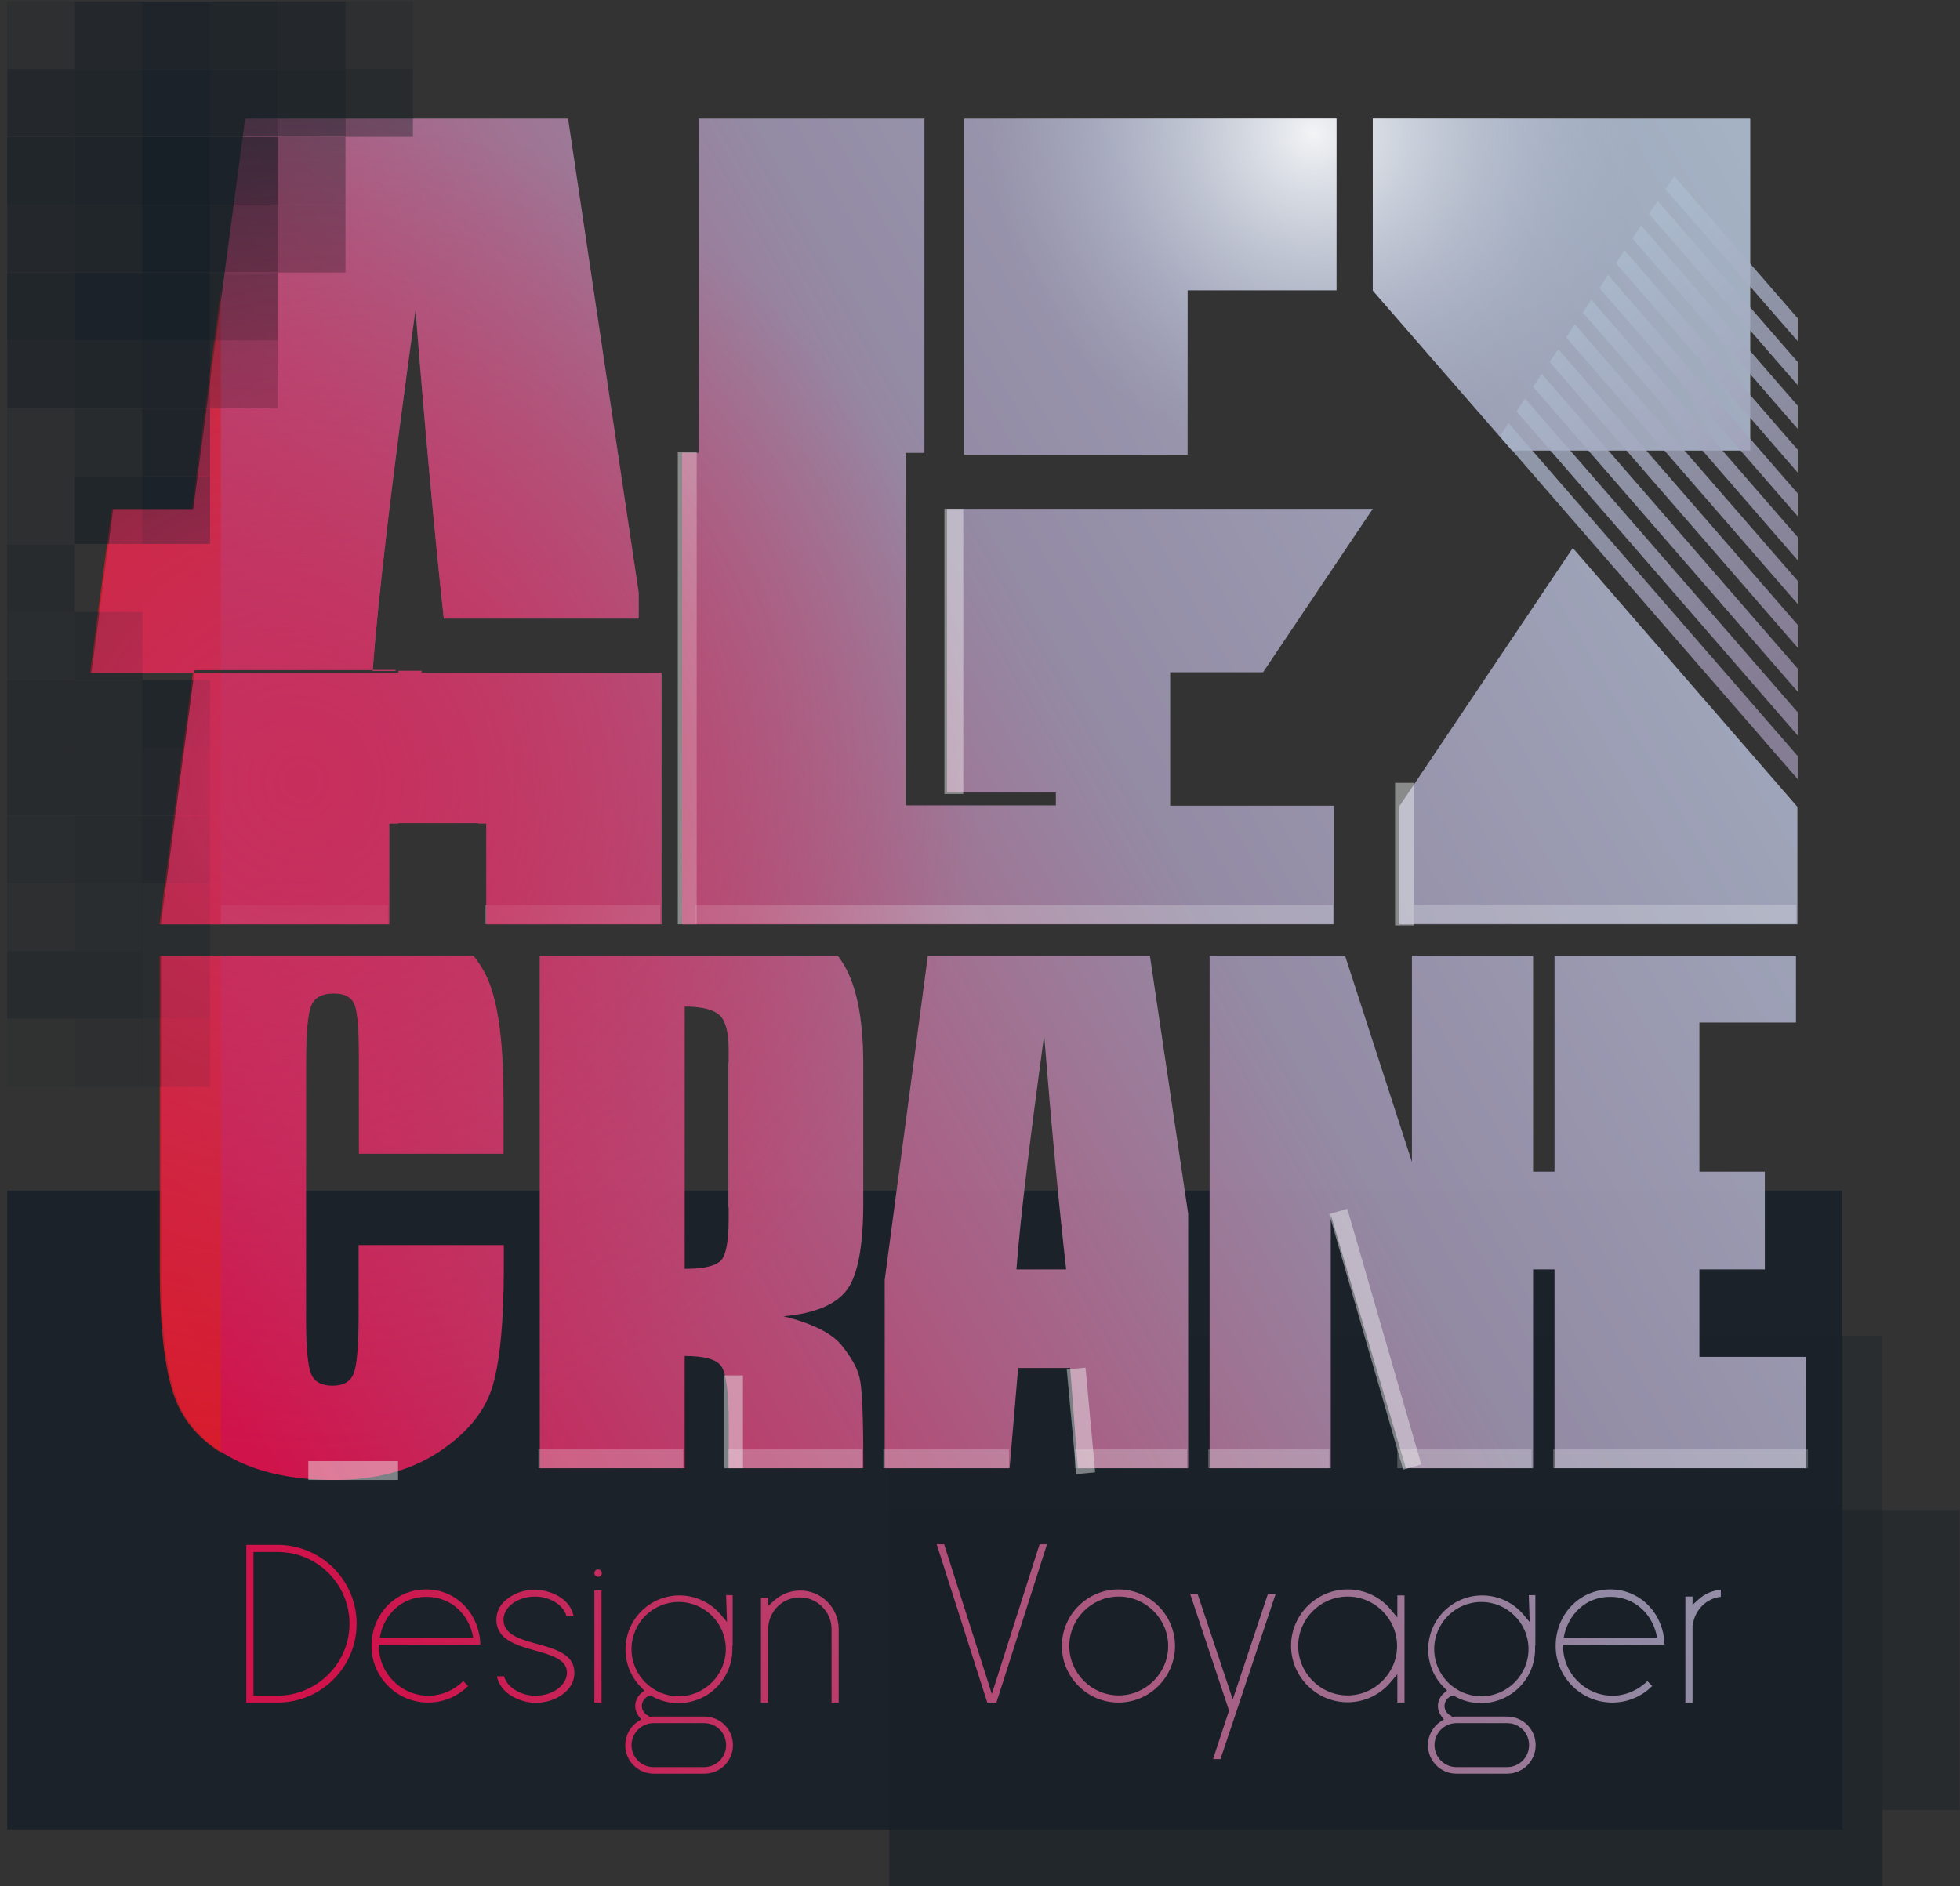 <?xml version="1.0" encoding="utf-8"?>
<!-- Generator: Adobe Illustrator 22.0.1, SVG Export Plug-In . SVG Version: 6.00 Build 0)  -->
<svg version="1.1" id="Layer_1" xmlns="http://www.w3.org/2000/svg" xmlns:xlink="http://www.w3.org/1999/xlink" x="0px" y="0px"
	 viewBox="0 0 685.9 660.2" style="enable-background:new 0 0 685.9 660.2;" xml:space="preserve">
<rect x="0" y="0" width="685.9" height="660.2" fill="#333333" stroke="none"/>
<style type="text/css">
	.st0{opacity:0.3;fill:#171F27;enable-background:new    ;}
	.st1{opacity:0.4;fill:#171F27;enable-background:new    ;}
	.st2{opacity:0.8;fill:#171F27;enable-background:new    ;}
	.st3{opacity:0.94;fill:url(#SVGID_1_);enable-background:new    ;}
	.st4{opacity:0.8;fill:url(#x_lines_1_);enable-background:new    ;}
	.st5{opacity:0.8;fill:#D81F26;enable-background:new    ;}
	.st6{opacity:0.45;fill:#F2F4F5;enable-background:new    ;}
	.st7{opacity:0.25;fill:#F2F4F5;enable-background:new    ;}
	.st8{opacity:0.2;fill:#171F27;enable-background:new    ;}
	.st9{opacity:0.5;fill:#171F27;enable-background:new    ;}
	.st10{opacity:0.7;fill:#171F27;enable-background:new    ;}
	.st11{opacity:0.6;fill:#171F27;enable-background:new    ;}
	.st12{fill:#171F27;}
	.st13{opacity:0.9;fill:#171F27;enable-background:new    ;}
	.st14{opacity:0.1;fill:#171F27;enable-background:new    ;}
	.st15{fill:url(#SVGID_2_);}
	.st16{fill:url(#SVGID_3_);}
	.st17{fill:url(#SVGID_4_);}
	.st18{fill:url(#SVGID_5_);}
	.st19{fill:url(#SVGID_6_);}
	.st20{fill:url(#SVGID_7_);}
	.st21{fill:url(#SVGID_8_);}
	.st22{fill:url(#SVGID_9_);}
	.st23{fill:url(#SVGID_10_);}
</style>
<g>
	<rect x="311.2" y="467.5" class="st0" width="347.5" height="61"/>
	<rect x="658.8" y="528.5" class="st1" width="27" height="105"/>
	<polygon class="st0" points="311.2,528.5 311.2,660.5 658.8,660.5 658.8,633.5 658.8,528.5 	"/>
	<polygon class="st1" points="311.2,528.5 311.2,660.5 658.8,660.5 658.8,633.5 658.8,528.5 	"/>
</g>
<rect x="2.5" y="416.7" class="st2" width="642.2" height="223.6"/>
<linearGradient id="SVGID_1_" gradientUnits="userSpaceOnUse" x1="657.176" y1="918.309" x2="69.412" y2="1257.139" gradientTransform="matrix(1 0 0 1 0 -783)">
	<stop  offset="0" style="stop-color:#ABBACD"/>
	<stop  offset="0.436" style="stop-color:#9A90AC"/>
	<stop  offset="1" style="stop-color:#DB124E"/>
</linearGradient>
<path class="st3" d="M124.8,568.3c0,15.2-12.4,27.6-27.6,27.6h-11v-55.2h10.9C112.4,540.7,124.8,553.1,124.8,568.3z M122.3,568.3
	c0-13.9-11.3-25.1-25.1-25.1h-8.5v50.3h8.4C111.1,593.4,122.3,582.1,122.3,568.3z M132.6,575.7c0,0.2,0,0.4,0,0.5
	c0,9.5,7.8,17.3,17.3,17.3c4.7,0,9.1-2,12.2-5.1l1.7,1.7c-3.6,3.6-8.5,5.8-14,5.8c-10.9,0-19.8-8.9-19.8-19.8
	c0-10.9,8.2-19.8,19.1-19.8c9.9,0,17.4,7.3,18.8,16.8c0.1,0.8,0.2,1.6,0.2,2.5h-2.5L132.6,575.7L132.6,575.7z M132.9,573.2h32.7
	c-1.4-8.2-7.8-14.3-16.3-14.3C140.7,558.8,134.3,565,132.9,573.2z M200.7,565.6h-2.5c-0.9-3.7-5.7-6.8-10.9-6.8
	c-6.1,0-11.1,3.6-11.1,8.1c0,5.2,5.7,6.8,11.8,8.5c3,0.8,6.2,1.7,8.6,3.1c3,1.7,4.4,3.9,4.4,7c0,2.9-1.4,5.6-4.1,7.5
	c-2.5,1.9-5.9,3-9.5,3c-3.2,0-6.7-1.2-9.3-3c-2.3-1.7-3.8-3.9-4.2-6.3h2.5c0.9,3.7,5.7,6.8,10.9,6.8c6.1,0,11.1-3.6,11.1-8.1
	c0-4.6-5.4-6.1-11.1-7.7c-6.4-1.8-13.6-3.8-13.6-10.8c0-2.9,1.4-5.6,4.1-7.5c2.5-1.9,5.9-3,9.5-3c3.2,0,6.7,1.2,9.3,3
	C198.9,561.1,200.3,563.3,200.7,565.6z M208,550.6c0-0.7,0.5-1.3,1.3-1.3c0.7,0,1.3,0.5,1.3,1.3c0,0.7-0.5,1.3-1.3,1.3
	C208.5,551.8,208,551.3,208,550.6z M208,556.6h2.5v39.3H208V556.6z M254.1,558.3h2.3V576h-0.1v1.2c0,10.4-8.4,18.9-18.9,18.9
	c-3.2,0-6.5-0.8-9.2-2.4l-0.4-0.3l-0.4,0.1c-1.6,0.4-2.8,1.9-2.8,3.6c0,1.6,1.1,3,2.5,3.5v0.3l1.3-0.1c0.2,0,0.3,0,0.4,0h17.7
	c5.6,0,10,4.5,10,10c0,5.6-4.5,10-10,10h-17.7c-5.6,0-10-4.5-10-10c0-3.3,1.7-6.5,4.5-8.3l1.1-0.7l-0.8-1c-0.8-1.1-1.3-2.3-1.3-3.7
	c0-1.8,0.8-3.4,2.2-4.6l1-0.8l-0.9-0.9c-3.7-3.6-5.7-8.4-5.7-13.5c0-10.4,8.4-18.9,18.9-18.9c5.6,0,10.9,2.5,14.5,6.8l2.1,2.5
	L254.1,558.3L254.1,558.3z M254,577.2c0-9.1-7.4-16.5-16.5-16.5s-16.5,7.4-16.5,16.5s7.4,16.5,16.5,16.5S254,586.2,254,577.2z
	 M221,610.8c0,4.2,3.4,7.7,7.7,7.7h17.7c4.2,0,7.7-3.4,7.7-7.7s-3.4-7.7-7.7-7.7h-17.7C224.5,603.1,221,606.6,221,610.8z
	 M293.5,570.2v25.7H291v-25.7c0-6.1-5-11.1-11.1-11.1c-5.7,0-10.4,4.3-11,9.9h-0.1v27h-2.5v-36.8h2.5v2.9l2.1-1.9
	c2.5-2.2,5.7-3.5,9-3.5C287.4,556.6,293.5,562.7,293.5,570.2z M347.1,592.9l16.7-52.4h2.6l-17.7,55.4h-3.2l-17.7-55.4h2.6
	L347.1,592.9z M411.2,576.1c0,10.9-8.9,19.8-19.8,19.8s-19.8-8.9-19.8-19.8c0-10.9,8.9-19.8,19.8-19.8
	C402.3,556.3,411.2,565.2,411.2,576.1z M408.8,576.1c0-9.5-7.8-17.3-17.3-17.3s-17.3,7.8-17.3,17.3s7.8,17.3,17.3,17.3
	C401,593.4,408.8,585.6,408.8,576.1z M446.4,557.9L432.7,599l-5.6,16.7h-2.6l5.6-17l-13.6-40.8h2.6l12.3,36.9l12.3-36.9H446.4z
	 M471.6,556.3c5.9,0,11.5,2.6,15.2,7.2l2.2,2.6v-7.7h2.5v37.5H489V586l-2.2,2.6c-3.8,4.6-9.3,7.2-15.2,7.2
	c-10.9,0-19.8-8.9-19.8-19.8C451.8,565.2,460.7,556.3,471.6,556.3z M471.6,558.8c-9.5,0-17.3,7.8-17.3,17.3s7.8,17.3,17.3,17.3
	s17.3-7.8,17.3-17.3S481.1,558.8,471.6,558.8z M535,558.3h2.3V576h-0.1v1.2c0,10.4-8.4,18.9-18.9,18.9c-3.2,0-6.5-0.8-9.2-2.4
	l-0.4-0.3l-0.4,0.1c-1.6,0.4-2.8,1.9-2.8,3.6c0,1.6,1.1,3,2.5,3.5v0.3l1.3-0.1c0.2,0,0.3,0,0.4,0h17.7c5.6,0,10,4.5,10,10
	c0,5.6-4.5,10-10,10h-17.7c-5.6,0-10-4.5-10-10c0-3.3,1.7-6.5,4.5-8.3l1.1-0.7l-0.8-1c-0.8-1.1-1.3-2.3-1.3-3.7
	c0-1.8,0.8-3.4,2.2-4.6l1-0.8l-0.9-0.9c-3.7-3.6-5.7-8.4-5.7-13.5c0-10.4,8.4-18.9,18.9-18.9c5.6,0,10.9,2.5,14.5,6.8l2.1,2.5
	L535,558.3L535,558.3z M534.9,577.2c0-9.1-7.4-16.5-16.5-16.5c-9.1,0-16.5,7.4-16.5,16.5s7.4,16.5,16.5,16.5
	C527.5,593.7,534.9,586.2,534.9,577.2z M502,610.8c0,4.2,3.4,7.7,7.7,7.7h17.7c4.2,0,7.7-3.4,7.7-7.7s-3.4-7.7-7.7-7.7h-17.7
	C505.4,603.1,502,606.6,502,610.8z M547,575.7c0,0.2,0,0.4,0,0.5c0,9.5,7.8,17.3,17.3,17.3c4.7,0,9-2,12.2-5.1l1.7,1.7
	c-3.6,3.6-8.5,5.8-14,5.8c-10.9,0-19.8-8.9-19.8-19.8c0-10.9,8.2-19.8,19.1-19.8c9.9,0,17.4,7.3,18.8,16.8c0.1,0.8,0.2,1.6,0.2,2.5
	H580L547,575.7L547,575.7z M547.2,573.2h32.7c-1.4-8.2-7.8-14.3-16.3-14.3C555,558.8,548.7,565,547.2,573.2z M592.3,561.7l2.1-1.9
	c2.2-2,4.9-3.1,7.8-3.4v2.5c-5.1,0.5-9.2,4.7-9.8,9.9h-0.1v27.1h-2.5v-37.1h2.5V561.7z M223.5,208.5v8h-68.2
	c-3.3-30.5-6.6-66.5-9.9-108l0,0c-8,57.6-13,99.7-15,126.3h9.1v0.7H80.9H60H32l7.6-57.3h28L85.8,41.5h113l24.7,165.9
	C223.5,207.7,223.5,208.1,223.5,208.5z M323.5,41.5h-79v117h79V41.5z M467.7,101.6V41.5H337.4V135v4.5v19.7h78.2V135l0,0v-33.4
	H467.7z M147.5,235.5v-0.7h-9.1c0-0.1,0-0.2,0-0.3H68.1l-11.8,89h79.9v-35.3h3.2v-0.1h28v0.1h2.8v35.3h61.3v-88H147.5z M409.6,235.3
	H442l38.4-57.2h-23.1l0,0H331.4v57.2v42.1h38.1v4.5h-5.1h-17.9h-29.6V158.5h-78.2v165h107.8h17.9h5.1h10h87.4V282h-57.4v-46.7H409.6
	z M480.4,41.5v60.2l48.7,56h83.4V41.5H480.4z M550.4,191.8l-60.7,90.4v41.3h39.1h14.4h33.9h15.4H629v-41.1L550.4,191.8z
	 M594.7,474.9v-30.6h22.9v-34.2h-22.9v-15.2v-37h33.8v-23.4H544v75.6h-7.5v-75.6h-42.4v72.2l-23.4-72.2h-47.4v179.4h42.4v-88.7
	l26.3,88.7h44.5v-69.6h7.5v69.6h87.9v-39L594.7,474.9L594.7,474.9z M402.4,334.5h-77.7L309.6,448v65.9h43.7l3-35.1h18.2l2.7,35.1
	h38.6v-89.1L402.4,334.5z M355.7,444.3c1.3-17.3,4.6-44.6,9.7-81.9c2.6,32.5,5.2,59.8,7.7,81.9H355.7z M302.1,371.6
	c-0.1-16.4-2.7-28.3-8-35.8c-0.3-0.4-0.6-0.9-0.9-1.3H188.9V366v7.1v48.6v16.7v75.5h50.7v-39.3c7,0,11.3,1.2,12.9,3.7
	c1.6,2.5,2.5,9,2.5,19.4v16.2h47.1v-2.8c0-15.7-0.4-25.4-1.3-28.9c-0.8-3.5-3-7.3-6.4-11.5c-3.5-4.2-10.2-7.5-20.2-10
	c11.1-1,18.5-4.2,22.3-9.4c3.6-5,5.5-14.7,5.6-28.9l0,0L302.1,371.6L302.1,371.6z M255,426.6c0,8.6-1.1,13.7-3.4,15.2
	c-2.3,1.6-6.3,2.3-12,2.3v-5.9v-16.7V373v-7v-13.7c5.9,0,9.9,1,12.1,2.9c2.2,1.9,3.3,6,3.3,12.2v4.3h-0.1v50.8h0.1L255,426.6
	L255,426.6z M176.2,403.8v-18.5c0-18.2-1.5-31.6-4.6-40.2c-1.3-3.8-3.3-7.3-5.9-10.5H81.8H67.4h-11v53.1V430v14.7
	c0,19.1,1.6,33.4,4.7,42.9s9.5,17,19.2,22.3c9.6,5.4,21.9,8.1,36.7,8.1c14.3,0,26.3-3.2,36.1-9.5c9.8-6.4,16.1-13.8,18.9-22.2
	c2.8-8.4,4.3-22.8,4.3-42.9v-7.6h-50.8v24.5c0,10.7-0.6,17.5-1.7,20.4c-1.2,2.9-3.6,4.3-7.4,4.3c-3.9,0-6.5-1.4-7.6-4.3
	s-1.7-9.1-1.7-18.6v-90.6c0-9.9,0.6-16.3,1.7-19.3s3.8-4.5,8-4.5c3.7,0,6.1,1.2,7.2,3.7c1.1,2.4,1.6,8.6,1.6,18.5v33.9H176.2z"/>
<linearGradient id="x_lines_1_" gradientUnits="userSpaceOnUse" x1="646.389" y1="991.9" x2="550.733" y2="889.329" gradientTransform="matrix(1 0 0 1 0 -783)">
	<stop  offset="0" style="stop-color:#9A90AC"/>
	<stop  offset="1" style="stop-color:#ABBACD"/>
</linearGradient>
<path id="x_lines" class="st4" d="M548.1,118.1l81,93.3v-8.1l-78-89.8L548.1,118.1z M542.3,126.7l86.8,100v-8l-83.8-96.5
	L542.3,126.7z M524.9,152.7l104.2,120v-8.1L527.9,148.1L524.9,152.7z M530.7,144l98.4,113.4v-8.1l-95.4-109.8L530.7,144z
	 M553.9,109.4l75.2,86.7V188l-72.2-83.1L553.9,109.4z M536.5,135.4l92.6,106.7V234l-89.6-103.2L536.5,135.4z M559.7,100.8l69.4,79.9
	v-8l-66.4-76.5L559.7,100.8z M585.9,61.7l-3.1,4.5l46.3,53.2v-8L585.9,61.7z M577,74.8l52.1,60v-8.1l-49-56.4L577,74.8z M571.3,83.5
	l57.8,66.6V142l-54.8-63.1L571.3,83.5z M565.5,92.1l63.6,73.3v-8l-60.6-69.8L565.5,92.1z"/>
<g>
	<path class="st5" d="M66.9,334.6h-11v53.1V430v14.7c0,19.1,1.6,33.4,4.7,42.9c2.8,8.7,8.4,15.6,16.7,20.8V334.6H66.9z"/>
	<polygon class="st5" points="67.5,235.5 55.8,323.5 77.3,323.5 77.3,235.5 	"/>
	<polygon class="st5" points="77.3,234.5 77.3,101.6 67.1,178.2 39.1,178.2 31.5,235.5 59.5,235.5 67.5,235.5 67.6,234.5 	"/>
	<rect x="237.2" y="158.2" class="st6" width="6.6" height="165.3"/>
	<rect x="243.3" y="316.8" class="st7" width="223.1" height="6.6"/>
	<rect x="494.8" y="316.7" class="st7" width="133.8" height="6.6"/>
	<rect x="169.7" y="316.8" class="st7" width="61.3" height="6.6"/>
	<rect x="77.3" y="316.8" class="st7" width="58.5" height="6.6"/>
	<rect x="107.9" y="511.4" class="st6" width="31.4" height="6.6"/>
	<rect x="188.4" y="507.3" class="st7" width="50.7" height="6.6"/>
	<rect x="254.6" y="507.3" class="st7" width="47.1" height="6.6"/>
	<rect x="309.1" y="507.3" class="st7" width="44" height="6.6"/>
	<rect x="376.1" y="507.3" class="st7" width="39.3" height="6.6"/>
	<rect x="422.8" y="507.3" class="st7" width="42.4" height="6.6"/>
	<rect x="489" y="507.3" class="st7" width="47" height="6.6"/>
	<rect x="543.5" y="507.3" class="st7" width="89.2" height="6.6"/>
	
		<rect x="374.9" y="478.8" transform="matrix(0.996 -9.165565e-02 9.165565e-02 0.996 -43.979 36.758)" class="st6" width="6.6" height="36.8"/>
	
		<rect x="477.6" y="422.3" transform="matrix(0.961 -0.278 0.278 0.961 -111.213 151.868)" class="st6" width="6.6" height="93.1"/>
	<rect x="253.4" y="481.4" class="st6" width="6.6" height="32.5"/>
	<rect x="330.5" y="178.1" class="st6" width="6.6" height="99.8"/>
	<rect x="488.2" y="274" class="st6" width="6.6" height="49.9"/>
</g>
<g>
	<rect x="2.5" y="0.5" class="st8" width="23.7" height="23.7"/>
	<rect x="26.2" y="0.5" class="st9" width="23.7" height="23.7"/>
	<rect x="49.8" y="0.5" class="st10" width="23.7" height="23.7"/>
	<rect x="73.5" y="0.5" class="st11" width="23.7" height="23.7"/>
	<rect x="97.2" y="0.5" class="st9" width="23.7" height="23.7"/>
	<rect x="120.8" y="0.5" class="st8" width="23.7" height="23.7"/>
	<rect x="2.5" y="24.2" class="st9" width="23.7" height="23.7"/>
	<rect x="26.2" y="24.2" class="st11" width="23.7" height="23.7"/>
	<rect x="49.8" y="24.2" class="st2" width="23.7" height="23.7"/>
	<rect x="73.5" y="24.2" class="st10" width="23.7" height="23.7"/>
	<rect x="97.2" y="24.2" class="st11" width="23.7" height="23.7"/>
	<rect x="120.8" y="24.2" class="st1" width="23.7" height="23.7"/>
	<rect x="2.5" y="48" class="st11" width="23.7" height="23.7"/>
	<rect x="26.2" y="48" class="st10" width="23.7" height="23.7"/>
	<rect x="49.8" y="48" class="st12" width="23.7" height="23.7"/>
	<rect x="73.5" y="48" class="st2" width="23.7" height="23.7"/>
	<rect x="97.2" y="48" class="st1" width="23.7" height="23.7"/>
	<rect x="2.5" y="71.7" class="st9" width="23.7" height="23.7"/>
	<rect x="26.2" y="71.7" class="st11" width="23.7" height="23.7"/>
	<rect x="49.8" y="71.7" class="st13" width="23.7" height="23.7"/>
	<rect x="73.5" y="71.7" class="st10" width="23.7" height="23.7"/>
	<rect x="97.2" y="71.7" class="st1" width="23.7" height="23.7"/>
	<rect x="2.5" y="95.5" class="st11" width="23.7" height="23.7"/>
	<rect x="26.2" y="95.5" class="st2" width="23.7" height="23.7"/>
	<rect x="49.8" y="95.5" class="st13" width="23.7" height="23.7"/>
	<rect x="73.5" y="95.5" class="st11" width="23.7" height="23.7"/>
	<rect x="2.5" y="119.2" class="st9" width="23.7" height="23.7"/>
	<rect x="26.2" y="119.2" class="st11" width="23.7" height="23.7"/>
	<rect x="49.8" y="119.2" class="st10" width="23.7" height="23.7"/>
	<rect x="73.5" y="119.2" class="st1" width="23.7" height="23.7"/>
	<rect x="2.5" y="143" class="st8" width="23.7" height="23.7"/>
	<rect x="26.2" y="143" class="st1" width="23.7" height="23.7"/>
	<rect x="49.8" y="143" class="st10" width="23.7" height="23.7"/>
	<rect x="2.5" y="166.7" class="st8" width="23.7" height="23.7"/>
	<rect x="26.2" y="166.7" class="st11" width="23.7" height="23.7"/>
	<rect x="49.8" y="166.7" class="st2" width="23.7" height="23.7"/>
	<rect x="2.5" y="190.5" class="st1" width="23.7" height="23.7"/>
	<rect x="2.5" y="214.2" class="st0" width="23.7" height="23.7"/>
	<rect x="26.2" y="214.2" class="st1" width="23.7" height="23.7"/>
	<rect x="2.5" y="238" class="st1" width="23.7" height="23.7"/>
	<rect x="26.2" y="238" class="st1" width="23.7" height="23.7"/>
	<rect x="49.8" y="238" class="st11" width="23.7" height="23.7"/>
	<rect x="2.5" y="261.7" class="st1" width="23.7" height="23.7"/>
	<rect x="26.2" y="261.7" class="st1" width="23.7" height="23.7"/>
	<rect x="49.8" y="261.7" class="st9" width="23.7" height="23.7"/>
	<rect x="2.5" y="285.5" class="st0" width="23.7" height="23.7"/>
	<rect x="26.2" y="285.5" class="st1" width="23.7" height="23.7"/>
	<rect x="49.8" y="285.5" class="st9" width="23.7" height="23.7"/>
	<rect x="2.5" y="309.2" class="st8" width="23.7" height="23.7"/>
	<rect x="26.2" y="309.2" class="st0" width="23.7" height="23.7"/>
	<rect x="49.8" y="309.2" class="st0" width="23.7" height="23.7"/>
	<rect x="2.5" y="332.9" class="st1" width="23.7" height="23.7"/>
	<rect x="26.2" y="332.9" class="st1" width="23.7" height="23.7"/>
	<rect x="49.8" y="332.9" class="st0" width="23.7" height="23.7"/>
	<rect x="2.5" y="356.7" class="st14" width="23.7" height="23.7"/>
	<rect x="26.2" y="356.7" class="st8" width="23.7" height="23.7"/>
	<rect x="49.8" y="356.7" class="st8" width="23.7" height="23.7"/>
</g>
<g>
	
		<radialGradient id="SVGID_2_" cx="459.723" cy="829.614" r="114.031" gradientTransform="matrix(1 0 0 1 0 -783)" gradientUnits="userSpaceOnUse">
		<stop  offset="0" style="stop-color:#F2F4F5"/>
		<stop  offset="1" style="stop-color:#ABBACD;stop-opacity:0"/>
	</radialGradient>
	<path class="st15" d="M347.1,47.9c0-2.1,0.1-4.3,0.2-6.4h120.4v60.1h-52.1V135v17C375.3,134.7,347.1,94.6,347.1,47.9z M480.4,101.7
		l37.9,43.6c33.2-19.8,55.4-56,55.4-97.4c0-2.1-0.1-4.3-0.2-6.4h-93.1V101.7z"/>
	
		<radialGradient id="SVGID_3_" cx="105.543" cy="1056.55" r="236.04" gradientTransform="matrix(1 0 0 1 0 -783)" gradientUnits="userSpaceOnUse">
		<stop  offset="0" style="stop-color:#C82E5C"/>
		<stop  offset="1" style="stop-color:#C82E5C;stop-opacity:0"/>
	</radialGradient>
	<path class="st16" d="M138.4,234.8c0-0.1,0-0.2,0-0.3h-8c0,0.1,0,0.2,0,0.3H138.4z"/>
	
		<radialGradient id="SVGID_4_" cx="105.543" cy="1056.55" r="236.04" gradientTransform="matrix(1 0 0 1 0 -783)" gradientUnits="userSpaceOnUse">
		<stop  offset="0" style="stop-color:#C82E5C"/>
		<stop  offset="1" style="stop-color:#C82E5C;stop-opacity:0"/>
	</radialGradient>
	<path class="st17" d="M324.7,334.5l-5.2,38.7c5.8-12.4,10.5-25.3,14.1-38.7H324.7z"/>
	
		<radialGradient id="SVGID_5_" cx="105.543" cy="1056.55" r="236.04" gradientTransform="matrix(1 0 0 1 0 -783)" gradientUnits="userSpaceOnUse">
		<stop  offset="0" style="stop-color:#C82E5C"/>
		<stop  offset="1" style="stop-color:#C82E5C;stop-opacity:0"/>
	</radialGradient>
	<path class="st18" d="M172,486.3c2.8-8.4,4.3-22.8,4.3-42.9v-7.6h-50.8v24.5c0,10.7-0.6,17.5-1.7,20.4c-1.2,2.9-3.6,4.3-7.4,4.3
		c-3.9,0-6.5-1.4-7.6-4.3s-1.7-9.1-1.7-18.6v-90.6c0-9.9,0.6-16.3,1.7-19.3s3.8-4.5,8-4.5c3.7,0,6.1,1.2,7.2,3.7
		c1.1,2.4,1.6,8.6,1.6,18.5v33.9h50.6v-18.5c0-18.2-1.5-31.6-4.6-40.2c-1.3-3.8-3.3-7.3-5.9-10.5H81.8H67.4h-11v53.1V430v14.7
		c0,19.1,1.6,33.4,4.7,42.9c2.7,8.3,8,15.1,15.8,20.3c9.4,1.1,19,1.7,28.7,1.7c18.8,0,37-2.2,54.5-6.3
		C166,498.1,169.9,492.5,172,486.3z"/>
	
		<radialGradient id="SVGID_6_" cx="105.543" cy="1056.55" r="236.04" gradientTransform="matrix(1 0 0 1 0 -783)" gradientUnits="userSpaceOnUse">
		<stop  offset="0" style="stop-color:#C82E5C"/>
		<stop  offset="1" style="stop-color:#C82E5C;stop-opacity:0"/>
	</radialGradient>
	<path class="st19" d="M302.1,371.6c-0.1-16.4-2.7-28.3-8-35.8c-0.3-0.4-0.6-0.9-0.9-1.3H188.9V366v7.1v48.6v16.7v56
		c46.5-17.6,86-49.4,113.2-90.2L302.1,371.6z M255,371.7L255,371.7l-0.1,50.8h0.1v4.1c0,8.6-1.1,13.7-3.4,15.2
		c-2.3,1.6-6.3,2.3-12,2.3v-5.9v-16.7V373v-7v-13.7c5.9,0,9.9,1,12.1,2.9c2.2,1.9,3.3,6,3.3,12.2L255,371.7L255,371.7z"/>
	
		<radialGradient id="SVGID_7_" cx="105.543" cy="1056.55" r="236.04" gradientTransform="matrix(1 0 0 1 0 -783)" gradientUnits="userSpaceOnUse">
		<stop  offset="0" style="stop-color:#C82E5C"/>
		<stop  offset="1" style="stop-color:#C82E5C;stop-opacity:0"/>
	</radialGradient>
	<path class="st20" d="M331.4,235.3v42.1h10.1c0-1.3,0-2.6,0-3.8c0-23.9-3.6-47-10.2-68.8v30.5H331.4z"/>
	
		<radialGradient id="SVGID_8_" cx="105.543" cy="1056.55" r="236.04" gradientTransform="matrix(1 0 0 1 0 -783)" gradientUnits="userSpaceOnUse">
		<stop  offset="0" style="stop-color:#C82E5C"/>
		<stop  offset="1" style="stop-color:#C82E5C;stop-opacity:0"/>
	</radialGradient>
	<path class="st21" d="M68,235.5l0.1-1h62.3c2-26.6,7-68.6,15-126c3.3,41.5,6.6,77.5,9.9,108h68.2v-8c0-0.4,0-0.8,0-1.1L201.2,57.7
		c-16.5-7.3-34-12.8-52.3-16.2H85.8L67.6,178.2h-28L32,235.5h28H68z"/>
	
		<radialGradient id="SVGID_9_" cx="105.543" cy="1056.55" r="236.04" gradientTransform="matrix(1 0 0 1 0 -783)" gradientUnits="userSpaceOnUse">
		<stop  offset="0" style="stop-color:#C82E5C"/>
		<stop  offset="1" style="stop-color:#C82E5C;stop-opacity:0"/>
	</radialGradient>
	<path class="st22" d="M244.5,158.5h-5.8v165h97.6c2.9-13.5,4.7-27.4,5.2-41.6H317V168.4c-17-34-41.9-63.4-72.4-85.6v75.7H244.5z"/>
	
		<radialGradient id="SVGID_10_" cx="105.543" cy="1056.55" r="236.04" gradientTransform="matrix(1 0 0 1 0 -783)" gradientUnits="userSpaceOnUse">
		<stop  offset="0" style="stop-color:#C82E5C"/>
		<stop  offset="1" style="stop-color:#C82E5C;stop-opacity:0"/>
	</radialGradient>
	<polygon class="st23" points="136.2,323.5 136.2,288.2 139.4,288.2 139.4,288.1 167.4,288.1 167.4,288.2 170.2,288.2 170.2,323.5 
		231.5,323.5 231.5,235.5 147.5,235.5 147.5,234.8 139.5,234.8 139.5,235.5 80.9,235.5 68,235.5 56.3,323.5 	"/>
</g>
</svg>

